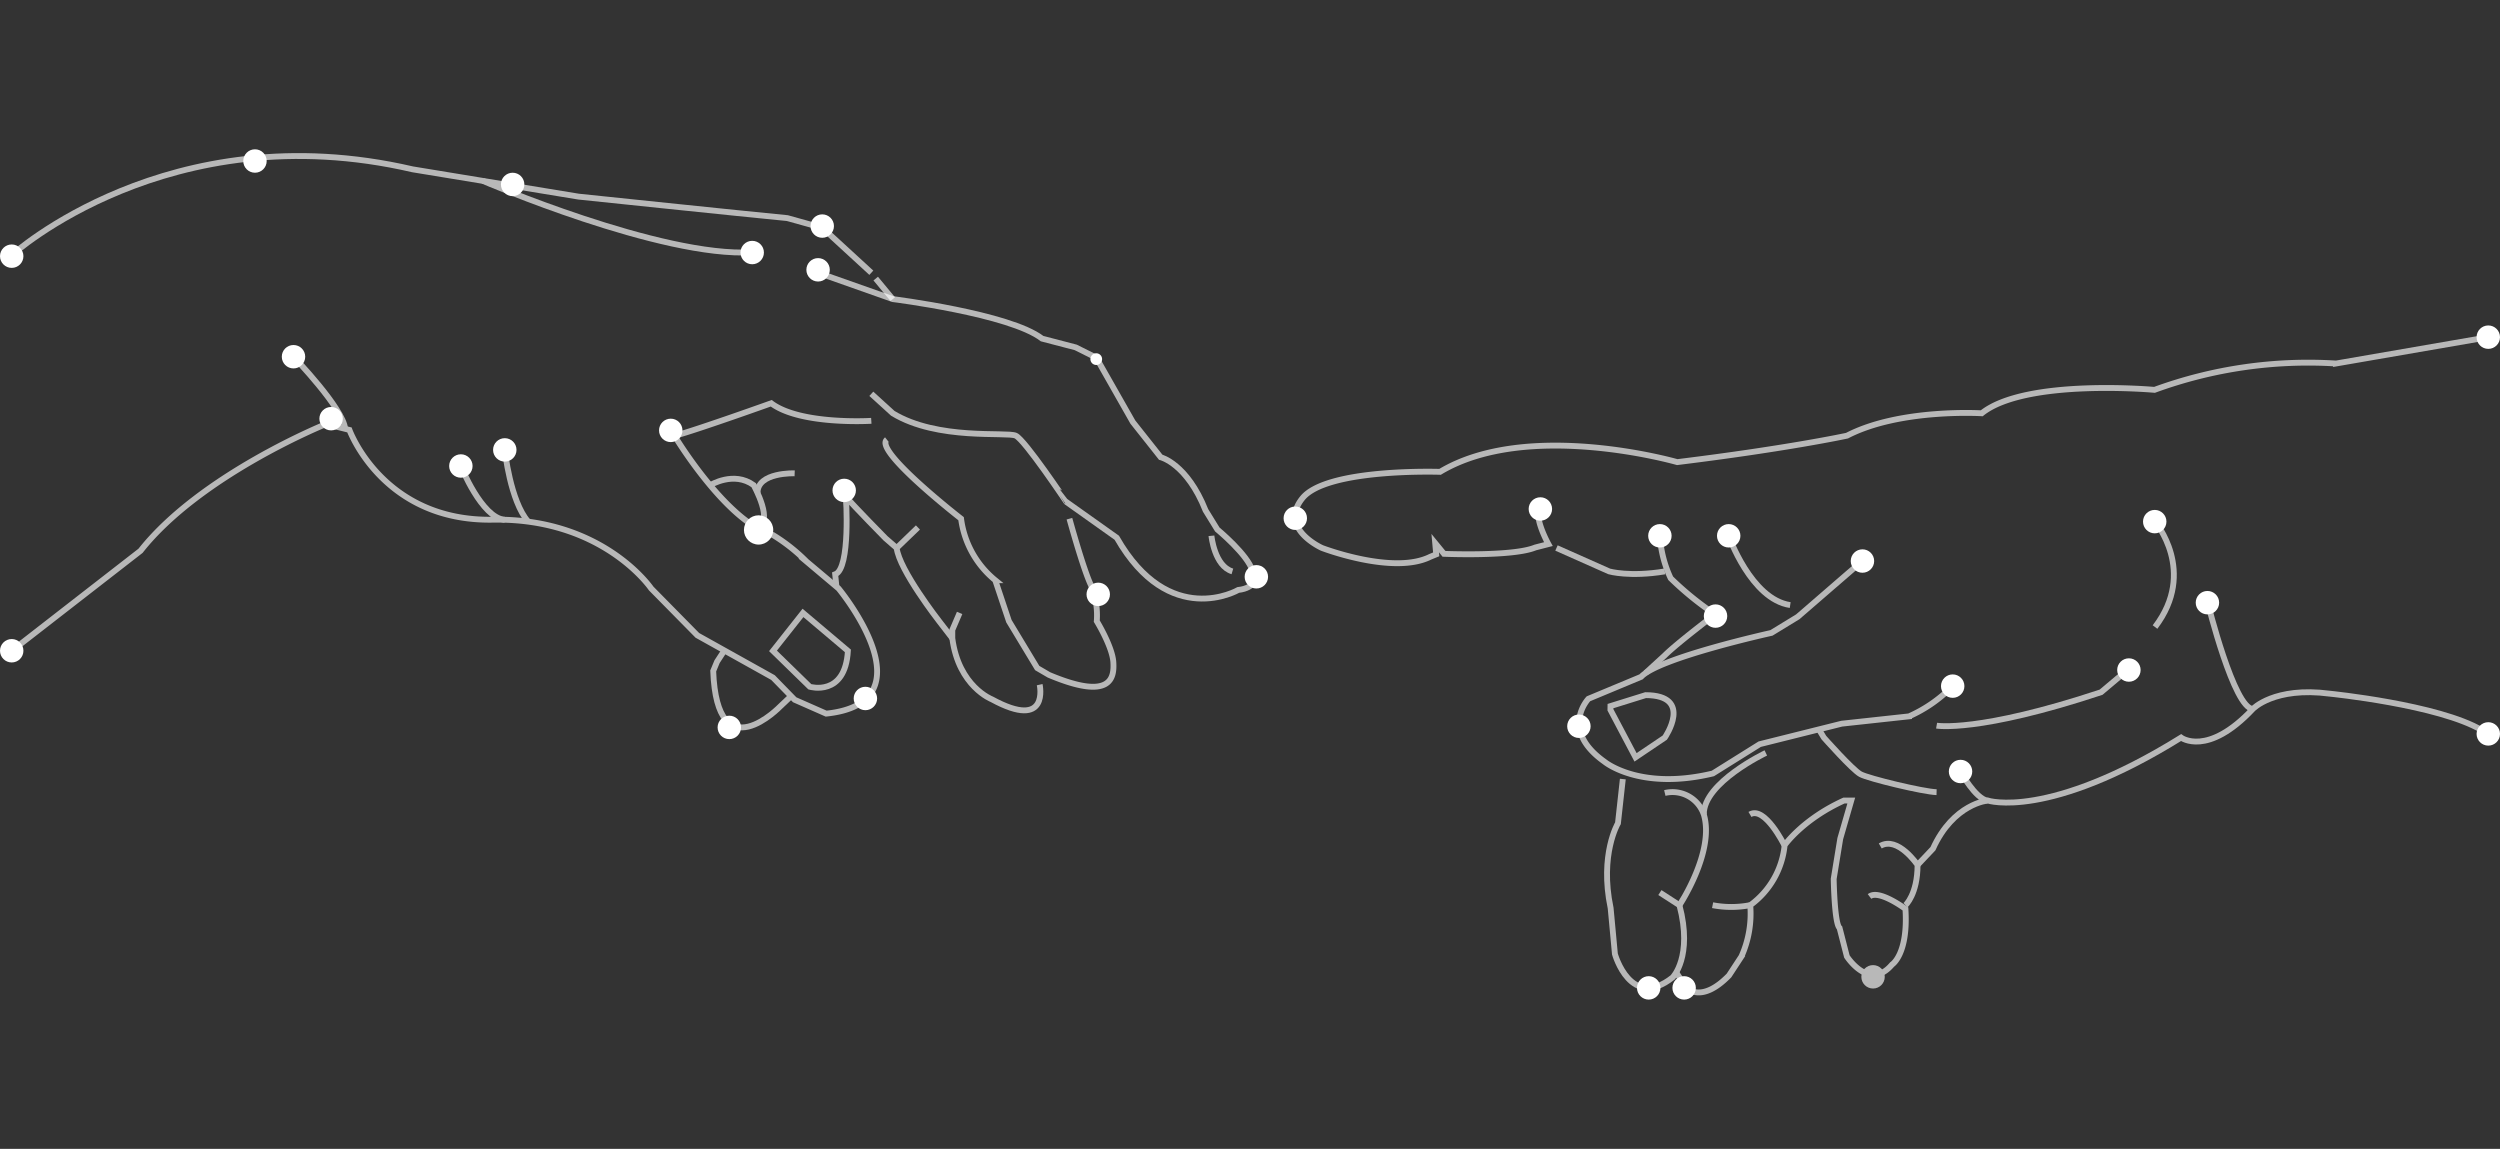 <svg xmlns="http://www.w3.org/2000/svg" xmlns:xlink="http://www.w3.org/1999/xlink" width="1088" height="500" viewBox="0 0 1088 500">
  <rect x="0" y="0" width="1088" height="500" fill="#333333" stroke="none"/>
  <defs>
    <clipPath id="clip-path">
      <rect id="Rectangle_2" data-name="Rectangle 2" width="1088" height="500" transform="translate(139 841)" fill="#fff" stroke="#707070" stroke-width="1"/>
    </clipPath>
  </defs>
  <g id="introduction-image" transform="translate(-139 -841)" clip-path="url(#clip-path)">
    <g id="Connecting" transform="translate(139 905.976)">
      <g id="Layer_4" data-name="Layer 4">
        <circle id="Ellipse_2" data-name="Ellipse 2" cx="5.097" cy="5.097" r="5.097" transform="translate(122.636 85.172)" fill="#fff"/>
        <circle id="Ellipse_3" data-name="Ellipse 3" cx="5.097" cy="5.097" r="5.097" transform="translate(286.813 117.233)" fill="#fff"/>
        <circle id="Ellipse_4" data-name="Ellipse 4" cx="6.371" cy="6.371" r="6.371" transform="translate(323.767 159.284)" fill="#fff"/>
        <circle id="Ellipse_5" data-name="Ellipse 5" cx="5.097" cy="5.097" r="5.097" transform="translate(350.935 47.352)" fill="#fff"/>
        <circle id="Ellipse_6" data-name="Ellipse 6" cx="5.097" cy="5.097" r="5.097" transform="translate(472.857 188.592)" fill="#fff"/>
        <circle id="Ellipse_7" data-name="Ellipse 7" cx="5.097" cy="5.097" r="5.097" transform="translate(541.668 180.947)" fill="#fff"/>
        <circle id="Ellipse_8" data-name="Ellipse 8" cx="2.549" cy="2.549" r="2.549" transform="translate(474.539 88.766)" fill="#fff"/>
        <circle id="Ellipse_9" data-name="Ellipse 9" cx="5.097" cy="5.097" r="5.097" transform="translate(312.299 246.495)" fill="#fff"/>
        <circle id="Ellipse_10" data-name="Ellipse 10" cx="5.097" cy="5.097" r="5.097" transform="translate(371.527 233.906)" fill="#fff"/>
        <circle id="Ellipse_11" data-name="Ellipse 11" cx="5.097" cy="5.097" r="5.097" transform="translate(0 213.135)" fill="#fff"/>
        <circle id="Ellipse_12" data-name="Ellipse 12" cx="5.097" cy="5.097" r="5.097" transform="translate(0 41.414)" fill="#fff"/>
        <circle id="Ellipse_13" data-name="Ellipse 13" cx="5.097" cy="5.097" r="5.097" transform="translate(322.264 39.834)" fill="#fff"/>
        <circle id="Ellipse_14" data-name="Ellipse 14" cx="5.097" cy="5.097" r="5.097" transform="translate(214.588 125.72)" fill="#fff"/>
        <circle id="Ellipse_15" data-name="Ellipse 15" cx="5.097" cy="5.097" r="5.097" transform="translate(195.474 132.728)" fill="#fff"/>
        <circle id="Ellipse_16" data-name="Ellipse 16" cx="5.097" cy="5.097" r="5.097" transform="translate(362.301 143.356)" fill="#fff"/>
        <circle id="Ellipse_17" data-name="Ellipse 17" cx="5.097" cy="5.097" r="5.097" transform="translate(352.744 28.314)" fill="#fff"/>
        <circle id="Ellipse_18" data-name="Ellipse 18" cx="5.097" cy="5.097" r="5.097" transform="translate(558.616 155.461)" fill="#fff"/>
        <circle id="Ellipse_19" data-name="Ellipse 19" cx="5.097" cy="5.097" r="5.097" transform="translate(665.273 151.435)" fill="#fff"/>
        <circle id="Ellipse_20" data-name="Ellipse 20" cx="5.097" cy="5.097" r="5.097" transform="translate(717.288 163.107)" fill="#fff"/>
        <circle id="Ellipse_21" data-name="Ellipse 21" cx="5.097" cy="5.097" r="5.097" transform="translate(741.5 198.048)" fill="#fff"/>
        <circle id="Ellipse_22" data-name="Ellipse 22" cx="5.097" cy="5.097" r="5.097" transform="translate(805.443 174.091)" fill="#fff"/>
        <circle id="Ellipse_23" data-name="Ellipse 23" cx="5.097" cy="5.097" r="5.097" transform="translate(844.716 228.528)" fill="#fff"/>
        <circle id="Ellipse_24" data-name="Ellipse 24" cx="5.097" cy="5.097" r="5.097" transform="translate(747.234 163.107)" fill="#fff"/>
        <circle id="Ellipse_25" data-name="Ellipse 25" cx="5.097" cy="5.097" r="5.097" transform="translate(682.042 245.986)" fill="#fff"/>
        <circle id="Ellipse_26" data-name="Ellipse 26" cx="5.097" cy="5.097" r="5.097" transform="translate(1077.806 76.66)" fill="#fff"/>
        <circle id="Ellipse_27" data-name="Ellipse 27" cx="5.097" cy="5.097" r="5.097" transform="translate(1077.806 249.324)" fill="#fff"/>
        <circle id="Ellipse_28" data-name="Ellipse 28" cx="5.097" cy="5.097" r="5.097" transform="translate(955.578 192.211)" fill="#fff"/>
        <circle id="Ellipse_29" data-name="Ellipse 29" cx="5.097" cy="5.097" r="5.097" transform="translate(932.641 156.939)" fill="#fff"/>
        <circle id="Ellipse_30" data-name="Ellipse 30" cx="5.097" cy="5.097" r="5.097" transform="translate(921.402 221.52)" fill="#fff"/>
        <circle id="Ellipse_31" data-name="Ellipse 31" cx="5.097" cy="5.097" r="5.097" transform="translate(848.131 265.686)" fill="#fff"/>
        <circle id="Ellipse_32" data-name="Ellipse 32" cx="5.097" cy="5.097" r="5.097" transform="translate(712.421 359.855)" fill="#fff"/>
        <circle id="Ellipse_33" data-name="Ellipse 33" cx="5.097" cy="5.097" r="5.097" transform="translate(727.839 359.855)" fill="#fff"/>
      </g>
      <g id="Layer_3" data-name="Layer 3" opacity="0.65">
        <path id="Path_2" data-name="Path 2" d="M356.032,53.723l32.494,11.468s50.971,6.371,64.988,17.2l14.654,3.823,8.92,4.46,15.928,28.034L505.122,134s11.468,2.778,19.547,23.166l5.1,8.283s13.38,11.035,15.291,18.044l1.708,2.345s-.229,5.1-7.875,5.938c0,0-29.945,17.407-52.882-22.733l-21.968-15.6S446,126.408,442.045,124.624s-33.972,2.166-53.519-9.735L379.2,106.4" fill="none" stroke="#fff" stroke-miterlimit="10" stroke-width="2.549"/>
      </g>
      <g id="Layer_2" data-name="Layer 2" opacity="0.65">
        <path id="Path_3" data-name="Path 3" d="M5.1,46.078S73.373-15.928,179.545,8.716l72.226,11.876s73.041,7.646,90.881,9.353L357.943,34.2,379.2,53.723" fill="none" stroke="#fff" stroke-miterlimit="10" stroke-width="2.549"/>
        <path id="Path_4" data-name="Path 4" d="M465.416,160.762s5.938,21.663,9.353,28.9a34,34,0,0,1,2.549,15.7s6.779,11.061,7.212,17.84-.841,17-28.034,5.53l-5.1-2.982-12.309-20.388-5.964-17.84a41.414,41.414,0,0,1-14.858-26.76s-38.228-29.716-32.29-34.405" fill="none" stroke="#fff" stroke-miterlimit="10" stroke-width="2.549"/>
        <path id="Path_5" data-name="Path 5" d="M452.469,232.988s4.46,20.159-20.822,6.371c0,0-14.45-5.53-17.2-26.556v-3.619l3.186-7.416" fill="none" stroke="#fff" stroke-miterlimit="10" stroke-width="2.549"/>
        <path id="Path_6" data-name="Path 6" d="M5.1,218.283l56.068-43.555c26.123-33.131,80.712-55.151,80.712-55.151l10.194,2.549s14.45,39.91,62.439,39.069S283.4,191.141,283.4,191.141l20.083,20.388L336.408,229.9l9.43,9.659,13.711,6.04c46.511-4.868,5.4-54.462,5.4-54.462l-14.017-11.8a77.4,77.4,0,0,0-14.527-11.468c-20.388-5.734-42.816-43.147-42.816-43.147,10.831-3.007,42.051-14.2,42.051-14.2,12.743,9.557,43.555,7.646,43.555,7.646" fill="none" stroke="#fff" stroke-miterlimit="10" stroke-width="2.549"/>
        <path id="Path_7" data-name="Path 7" d="M315.281,218.054l-3.211,4.919-1.682,4.052c1.682,44.192,29.308,15.291,29.308,15.291l4.638-4.384" fill="none" stroke="#fff" stroke-miterlimit="10" stroke-width="2.549"/>
        <path id="Path_8" data-name="Path 8" d="M349.457,201.768l-13.049,16.515,16.03,15.623s15.419,4.536,16.566-15.623Z" fill="none" stroke="#fff" stroke-miterlimit="10" stroke-width="2.549"/>
        <path id="Path_9" data-name="Path 9" d="M527.218,168.2s1.274,13.176,9.124,15.5" fill="none" stroke="#fff" stroke-miterlimit="10" stroke-width="2.549"/>
        <line id="Line_1" data-name="Line 1" x1="7.416" y1="8.92" transform="translate(381.11 56.272)" fill="none" stroke="#fff" stroke-miterlimit="10" stroke-width="2.549"/>
        <path id="Path_10" data-name="Path 10" d="M309.139,146.159s10.194-6.295,18.859,0c0,0,9.353,16.744,1.172,18.375" fill="none" stroke="#fff" stroke-miterlimit="10" stroke-width="2.549"/>
        <path id="Path_11" data-name="Path 11" d="M345.838,141.011s-16.209-.586-16.158,8.512" fill="none" stroke="#fff" stroke-miterlimit="10" stroke-width="2.549"/>
        <path id="Path_12" data-name="Path 12" d="M1082.9,81.757l-66.262,11.468a194.836,194.836,0,0,0-79,11.468s-56.068-5.1-75.182,10.194c0,0-35.68-2.192-58.617,9.735,0,0-25.485,5.556-73.908,11.519,0,0-64.988-18.706-103.216,4.231,0,0-49.263-1.682-59.891,11.468s8.512,21.663,8.512,21.663,30.99,11.9,47.148,3.823l2.549-1.045-.433-4.893,3.823,4.664s29.945,1.274,39.706-2.752l5.734-1.478s-6.371-11.468-3.823-15.725" fill="none" stroke="#fff" stroke-miterlimit="10" stroke-width="2.549"/>
        <path id="Path_13" data-name="Path 13" d="M677.378,173.505,700.315,183.7s8.92,2.549,24.211,0" fill="none" stroke="#fff" stroke-miterlimit="10" stroke-width="2.549"/>
        <path id="Path_14" data-name="Path 14" d="M722.386,168.2a50.258,50.258,0,0,0,4.689,18.477,134.847,134.847,0,0,0,15.7,13.176l2.549,3.39s-15.7,11.9-20.8,17l-8.359,7.646" fill="none" stroke="#fff" stroke-miterlimit="10" stroke-width="2.549"/>
        <path id="Path_15" data-name="Path 15" d="M752.331,168.2s9.684,27.6,26.76,30.149" fill="none" stroke="#fff" stroke-miterlimit="10" stroke-width="2.549"/>
        <path id="Path_16" data-name="Path 16" d="M810.438,179.188,782.4,203.45l-11.469,7.009s-49.06,10.831-56.705,19.114l-22.937,9.557s-12.743,13.38,7.008,27.4c0,0,15.291,12.743,47.148,5.1l20.388-12.743,35.68-8.92,29.308-3.186A61.163,61.163,0,0,0,849.94,233.4" fill="none" stroke="#fff" stroke-miterlimit="10" stroke-width="2.549"/>
        <path id="Path_17" data-name="Path 17" d="M706.253,274.071l-2.115,19.216s-8.079,13.609-3.186,36.954l1.86,19.981s6.83,24.619,25.1,10.194c0,0,8.92-8.92,2.982-31.449l-8.512-5.5" fill="none" stroke="#fff" stroke-miterlimit="10" stroke-width="2.549"/>
        <path id="Path_18" data-name="Path 18" d="M732.937,325.577l-2.039,3.39s15.47-23.319,10.6-39.5a14.4,14.4,0,0,0-16.973-9.328" fill="none" stroke="#fff" stroke-miterlimit="10" stroke-width="2.549"/>
        <path id="Path_19" data-name="Path 19" d="M768.489,262.7S741.3,275.6,741.5,289.464" fill="none" stroke="#fff" stroke-miterlimit="10" stroke-width="2.549"/>
        <path id="Path_20" data-name="Path 20" d="M842.8,279.779c-5.734-.153-29.614-5.913-33.131-7.824s-15.928-15.928-15.928-15.928l-2.166-3.593" fill="none" stroke="#fff" stroke-miterlimit="10" stroke-width="2.549"/>
        <path id="Path_21" data-name="Path 21" d="M729.471,358.224l4.511,6.728s6.371,7.034,18.477-5.4l5.428-8.283a45.543,45.543,0,0,0,3.823-22.3,36.75,36.75,0,0,0,14.96-26.123s7.849-11.265,25.817-19.42h3.186l-4.791,16.566L798.026,317.5s.306,19.445,2.549,21.357l3.186,12.411s9.735,15.291,19.675,3.517c0,0,7.085-4.46,5.811-24.211,0,0-11.468-8.563-15.623-5.4" fill="none" stroke="#fff" stroke-miterlimit="10" stroke-width="2.549"/>
        <path id="Path_22" data-name="Path 22" d="M829.272,328.966s5.25-4.766,5.25-17.509c0,0-8.589-12.743-16.234-8.283" fill="none" stroke="#fff" stroke-miterlimit="10" stroke-width="2.549"/>
        <path id="Path_23" data-name="Path 23" d="M834.522,311.458l6.7-7.085c8.92-19.726,23.88-20.949,23.88-20.949s26.123,8.589,84.1-27.4c0,0,11.469,8.589,31.22-12.437,0,0,9.251-9.863,33.462-6.677,0,0,47.454,4.766,66.262,15.928l2.752,1.911" fill="none" stroke="#fff" stroke-miterlimit="10" stroke-width="2.549"/>
        <path id="Path_24" data-name="Path 24" d="M842.8,250.828s18.069,3.186,71.589-14.552l11.468-9.659" fill="none" stroke="#fff" stroke-miterlimit="10" stroke-width="2.549"/>
        <path id="Path_25" data-name="Path 25" d="M853.228,270.783s6.346,11.825,11.876,12.743" fill="none" stroke="#fff" stroke-miterlimit="10" stroke-width="2.549"/>
        <path id="Path_26" data-name="Path 26" d="M960.8,197.308s11.468,46.282,19.751,46.282" fill="none" stroke="#fff" stroke-miterlimit="10" stroke-width="2.549"/>
        <path id="Path_27" data-name="Path 27" d="M937.865,162.037s18.451,21.663,0,45.874" fill="none" stroke="#fff" stroke-miterlimit="10" stroke-width="2.549"/>
        <path id="Path_28" data-name="Path 28" d="M700.85,243.921l10.933,20.694,12.743-8.589s12.743-18.426-8.359-18.477l-15.291,4.766Z" fill="none" stroke="#fff" stroke-miterlimit="10" stroke-width="2.549"/>
        <path id="Path_29" data-name="Path 29" d="M761.582,328.966a43.326,43.326,0,0,1-16.26,0" fill="none" stroke="#fff" stroke-miterlimit="10" stroke-width="2.549"/>
        <path id="Path_30" data-name="Path 30" d="M776.542,302.844s-8.487-17.2-14.96-13.38" fill="none" stroke="#fff" stroke-miterlimit="10" stroke-width="2.549"/>
        <path id="Path_31" data-name="Path 31" d="M390.233,173.505l-4.868-4.231s-13.609-13.813-17.228-18.069c0,0,2.141,31.22-4.664,33.768l.535,5.25" fill="none" stroke="#fff" stroke-miterlimit="10" stroke-width="2.549"/>
        <path id="Path_32" data-name="Path 32" d="M414.445,212.8l-5.734-7.442s-17.407-22.3-18.477-31.857l9.251-8.92" fill="none" stroke="#fff" stroke-miterlimit="10" stroke-width="2.549"/>
        <path id="Path_33" data-name="Path 33" d="M219.685,130.817s2.345,22.3,10.194,31.22" fill="none" stroke="#fff" stroke-miterlimit="10" stroke-width="2.549"/>
        <path id="Path_34" data-name="Path 34" d="M200.571,137.825s9.047,22.606,19.114,23.421" fill="none" stroke="#fff" stroke-miterlimit="10" stroke-width="2.549"/>
        <path id="Path_35" data-name="Path 35" d="M127.733,90.27s21.816,22.606,22.478,31.424" fill="none" stroke="#fff" stroke-miterlimit="10" stroke-width="2.549"/>
        <path id="Path_36" data-name="Path 36" d="M210.128,13.737S287.909,47.276,327.361,44.8" fill="none" stroke="#fff" stroke-miterlimit="10" stroke-width="2.549"/>
        <circle id="Ellipse_34" data-name="Ellipse 34" cx="5.097" cy="5.097" r="5.097" transform="translate(810.056 355.038)" fill="#fff"/>
      </g>
      <g id="Layer_5" data-name="Layer 5">
        <circle id="Ellipse_35" data-name="Ellipse 35" cx="5.097" cy="5.097" r="5.097" transform="translate(105.867)" fill="#fff"/>
        <circle id="Ellipse_36" data-name="Ellipse 36" cx="5.097" cy="5.097" r="5.097" transform="translate(218.003 10.194)" fill="#fff"/>
        <circle id="Ellipse_37" data-name="Ellipse 37" cx="5.097" cy="5.097" r="5.097" transform="translate(138.998 112.136)" fill="#fff"/>
      </g>
    </g>
  </g>
</svg>
